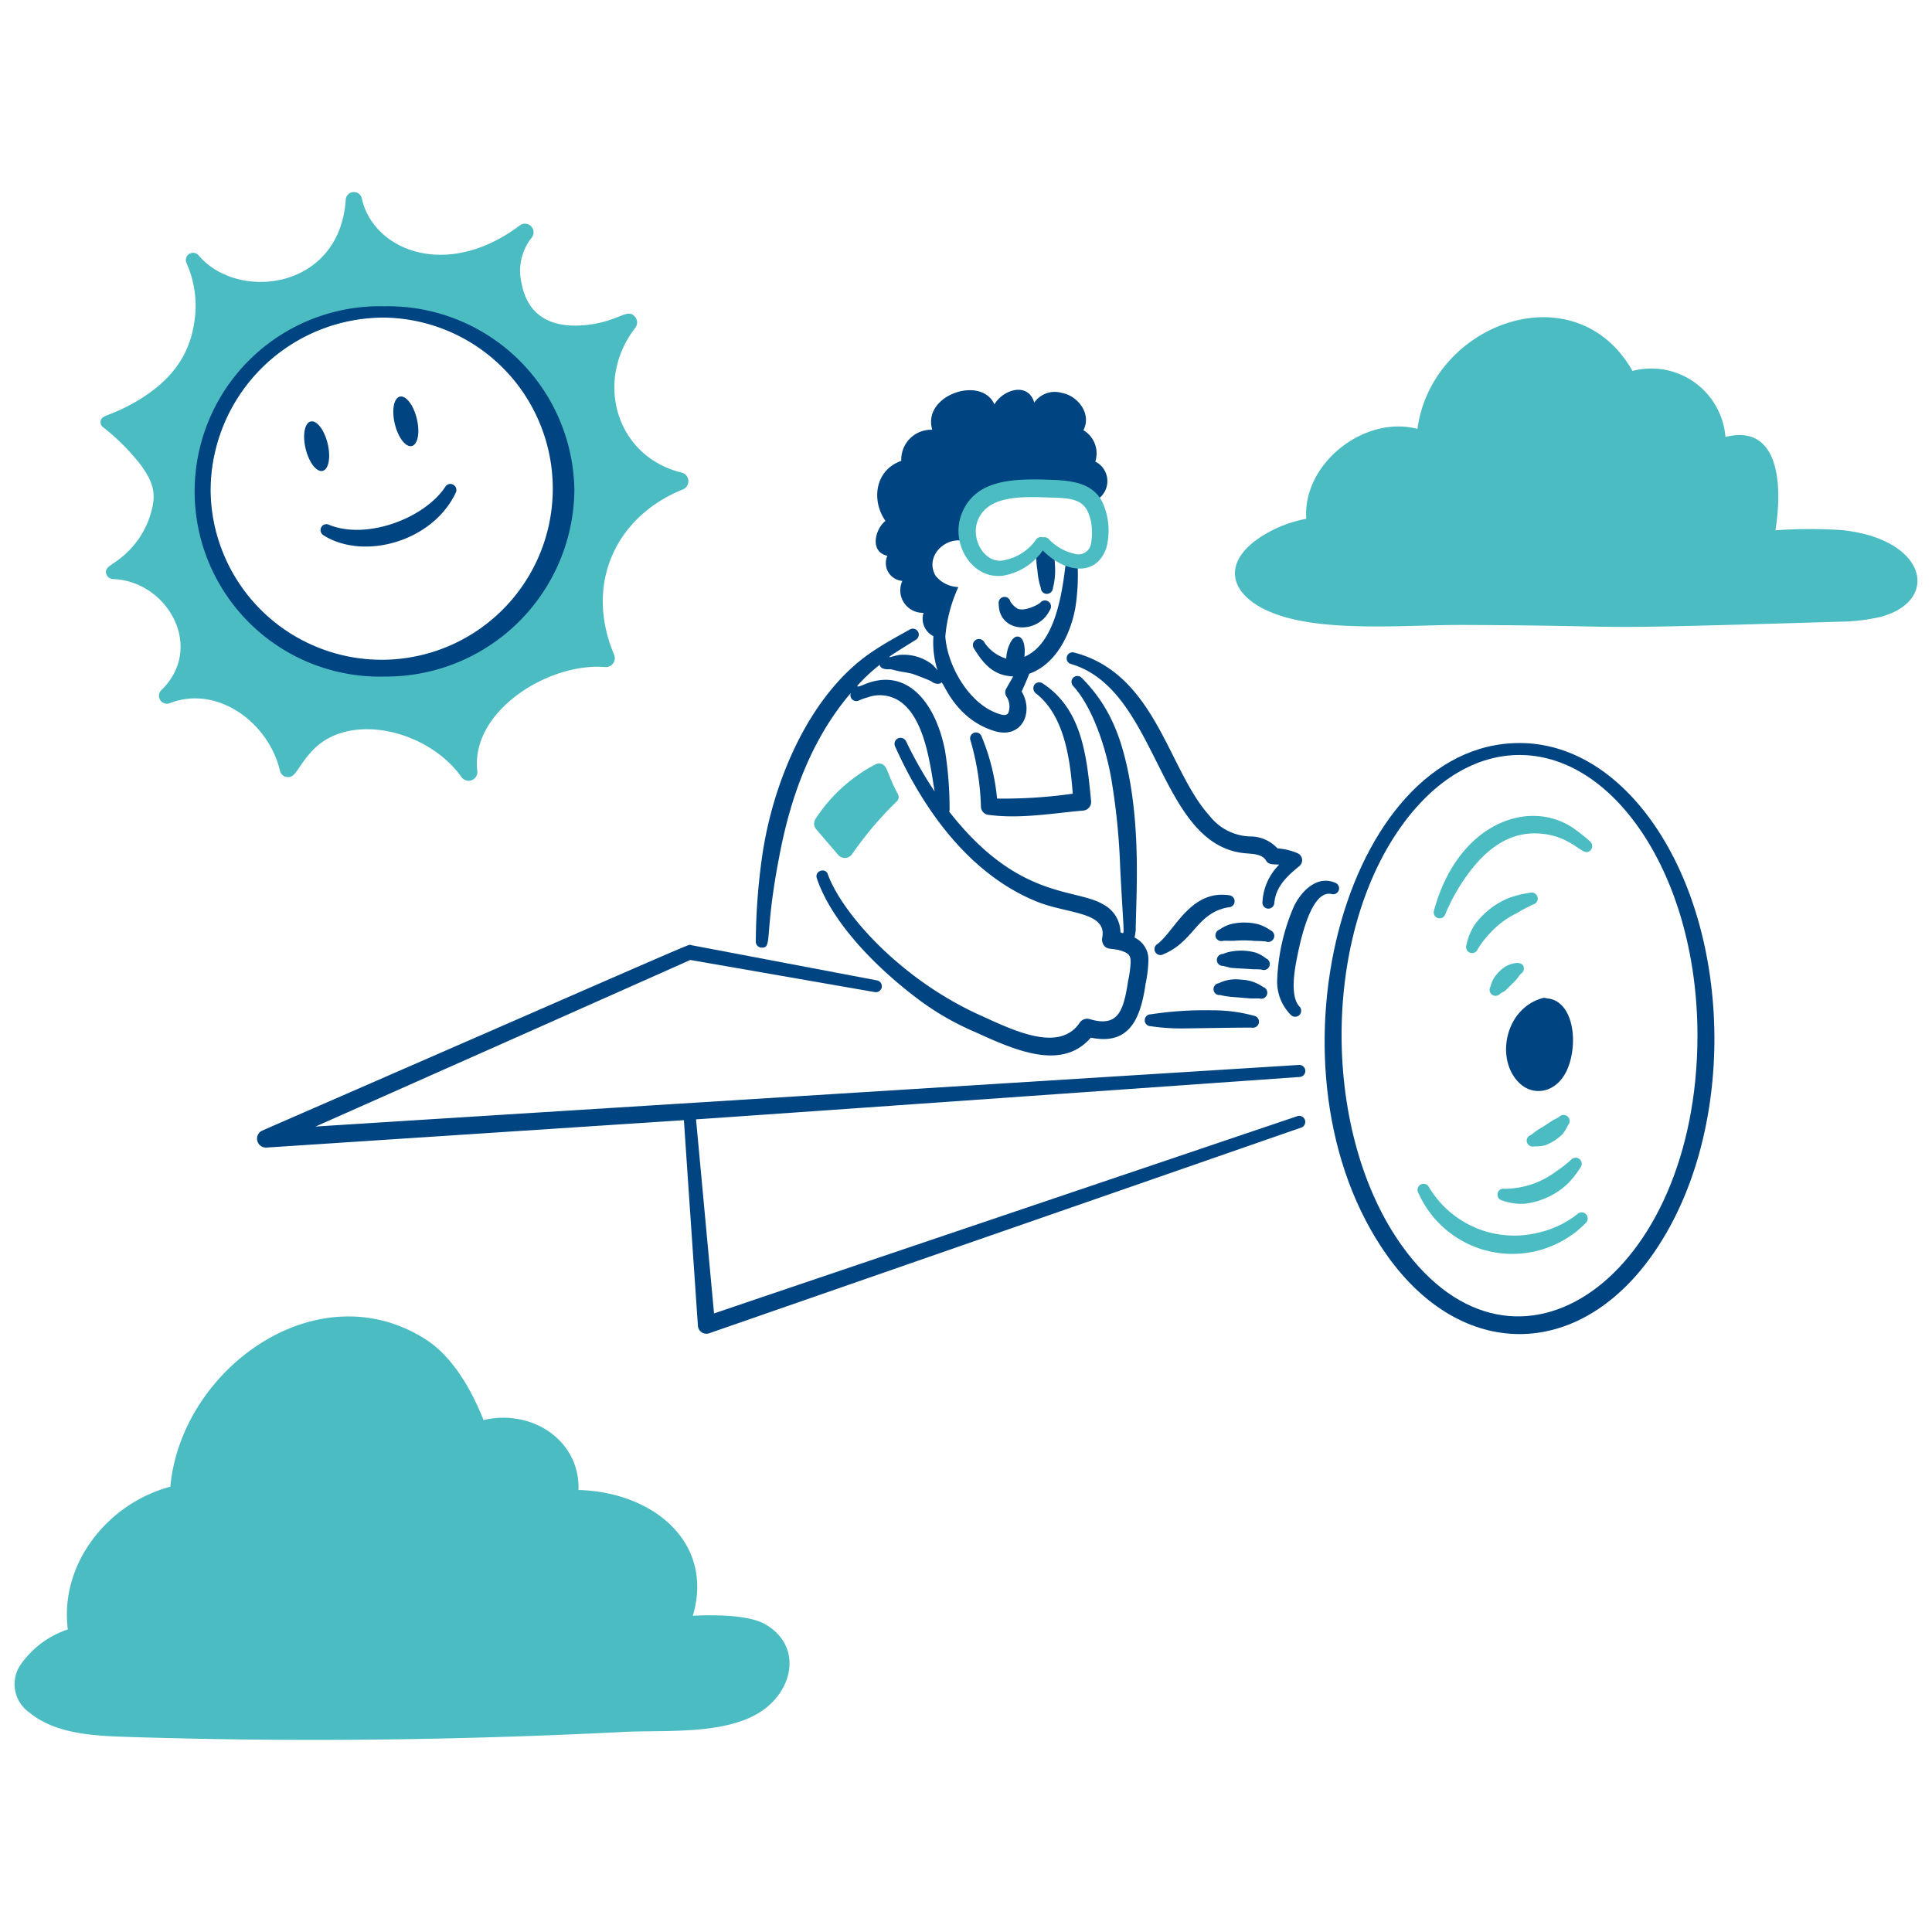 <svg viewBox="0 0 200 200" height="200" width="200" xmlns="http://www.w3.org/2000/svg"><path d="M70.555,48.918c-6.785-1.657-9.056-9.464-4.8-14.973a.9.9,0,0,0,0-1.127c-.818-1.029-1.631.5-5.2.839-3.469.33-5.956-.939-6.579-4.41A5.513,5.513,0,0,1,55,24.65a.89.89,0,0,0-1.2-1.306c-7.618,5.709-15.173,2.533-16.344-2.8a.844.844,0,0,0-1.667.137c-.626,9.348-11.2,10.548-15.233,5.749a.75.75,0,0,0-1.257.785,10.838,10.838,0,0,1,.848,5.923c-.487,3.734-2.5,6.2-5.556,8.13-3.118,1.911-4.084,1.6-4.181,2.349a.638.638,0,0,0,.234.586,22.394,22.394,0,0,1,3.918,3.917c1.478,2.021,1.662,3.231.907,5.469a9.052,9.052,0,0,1-2.486,3.76C11.7,58.536,10.771,58.632,11,59.416a.752.752,0,0,0,.7.529c5.644.2,9.547,7.089,5,11.5a.82.82,0,0,0,.877,1.347c4.913-1.915,10.224,2,11.4,6.976a.818.818,0,0,0,.672.655c1.006.209,1.105-1.114,2.865-2.9,3.881-3.838,11.832-1.9,15.263,2.923a.907.907,0,0,0,1.637-.628c-.731-6.172,7.346-11.246,13.216-10.764a.926.926,0,0,0,.936-1.293c-3.073-7.29.15-14.274,7.1-17.086A.921.921,0,0,0,70.555,48.918ZM57.78,50.727a18,18,0,0,1-36,0A18.034,18.034,0,0,1,39.8,32.851C49.465,32.855,57.9,40.786,57.78,50.727Z" fill="#4cbcc3"/><path d="M120.435,98.783c2.378-.987,3.131-2.9,4.707-4.021a4.693,4.693,0,0,1,2.047-.839.625.625,0,0,0,.029-1.249c-3.988-.572-5.615,3.7-7.4,5.049A.613.613,0,0,0,120.435,98.783Z" fill="#004481"/><path d="M126.633,97.39c.088-.007,1.011.007,1.141,0a12.047,12.047,0,0,1,2.163.019,9.511,9.511,0,0,1,1.111.053.625.625,0,1,0,.468-1.159,4.63,4.63,0,0,0-1.257-.624,6.064,6.064,0,0,0-2.749-.038,3.818,3.818,0,0,0-1.257.582.646.646,0,0,0-.409.78A.63.63,0,0,0,126.633,97.39Z" fill="#004481"/><path d="M126.6,99.991c1.245.274.025.154,3.245.349a6.859,6.859,0,0,1,.731.025.622.622,0,0,0,.5-1.141,3.944,3.944,0,0,0-1.053-.6,5.716,5.716,0,0,0-2.953-.039c-.176.053-.322.115-.5.175A.615.615,0,0,0,126.6,99.991Z" fill="#004481"/><path d="M126.312,103.005a8.456,8.456,0,0,0,1.257.2c.263.018,1.374.112,1.667.138.424.036.88,0,1.14.017a.623.623,0,1,0,.38-1.187,4.167,4.167,0,0,0-2.251-.756,4.04,4.04,0,0,0-2.339.365A.614.614,0,0,0,126.312,103.005Z" fill="#004481"/><path d="M119.119,106.233a21.454,21.454,0,0,0,3.216.231c.705,0,6.435-.108,7.281-.08a.624.624,0,0,0,.175-1.236,15.89,15.89,0,0,0-4.3-.56,36.885,36.885,0,0,0-6.374.415A.615.615,0,0,0,119.119,106.233Z" fill="#004481"/><path d="M31.609 46.189 A1.17 2.631 0 1 0 33.949 46.189 A1.17 2.631 0 1 0 31.609 46.189 Z" fill="#004481" transform="translate(-9.964 9.029) rotate(-13.635)"/><path d="M40.840 43.616 A1.17 2.631 0 1 0 43.180 43.616 A1.17 2.631 0 1 0 40.840 43.616 Z" fill="#004481" transform="translate(-9.098 11.132) rotate(-13.635)"/><path d="M33.51,55.425c4.169,2.611,11.262.646,13.654-4.391a.622.622,0,0,0-.234-.851.606.606,0,0,0-.848.235c-2.2,3.28-8.158,5.486-12.017,3.912a.606.606,0,0,0-.819.267A.631.631,0,0,0,33.51,55.425Z" fill="#004481"/><path d="M39.8,31.706a19.172,19.172,0,1,0,0,38.332A19.5,19.5,0,0,0,59.459,50.726,19.3,19.3,0,0,0,39.8,31.706Zm0,1.171a17.712,17.712,0,1,1-18,17.849A17.935,17.935,0,0,1,39.8,32.877Z" fill="#004481"/><path d="M107.365,56.368a8.531,8.531,0,0,0,.03,2.682,7.568,7.568,0,0,0,.351,1.81.622.622,0,0,0,.613.617.646.646,0,0,0,.644-.631,7.125,7.125,0,0,0,.2-2.377,4.772,4.772,0,0,0-.643-2.356A.613.613,0,0,0,107.365,56.368Z" fill="#004481"/><path d="M103.389,62.517c0,3.025,4.059,3.218,5.292.629a.624.624,0,0,0-.994-.754c-.288.266-1.829,1.017-2.456.549a2.314,2.314,0,0,1-.643-.678A.613.613,0,0,0,103.389,62.517Z" fill="#004481"/><path d="M132.422,89.508c-.6-.051-1.129.043-1.374-.449-.41-.638-1.292-.657-2.076-.722-9.106-.763-8.985-16.916-18.1-19.6a.614.614,0,1,1,.322-1.186c8.461,2.19,9.736,12.176,14,16.876a5.54,5.54,0,0,0,4.268,2.164,3.8,3.8,0,0,1,2.778,1.23,6.581,6.581,0,0,1,2.076.5.79.79,0,0,1,.2,1.33c-1.257,1.029-2.438,2.1-2.6,3.818a.615.615,0,1,1-1.227-.078A5.888,5.888,0,0,1,132.422,89.508Z" fill="#004481"/><path d="M111.049,82.164c-.272-3.7-.9-8.13-3.83-10.4a.669.669,0,0,1-.146-.871.634.634,0,0,1,.877-.141c4.047,2.675,4.537,7.391,5,12.175a.9.9,0,0,1-.819.984c-3.174.274-6.5.886-9.824.44a.879.879,0,0,1-.76-.82,27.291,27.291,0,0,0-1.082-6.884.609.609,0,1,1,1.141-.428,21.964,21.964,0,0,1,1.608,6.449A50.956,50.956,0,0,0,111.049,82.164Z" fill="#004481"/><path d="M118.885,99.33a2.507,2.507,0,0,0-1.424-2.266c-.025-.011.108-.551.108-.862.055-3.687.492-9.929-.76-16.184-.8-3.9-2-7.006-4.853-9.868a.61.61,0,0,0-.878.846c2.038,2.236,3.354,6.317,3.919,9.376a69.266,69.266,0,0,1,.964,9.439c.4,7.753.522,6.8.029,6.706a3.307,3.307,0,0,0-1.724-2.859c-2.891-1.773-8.827-.435-16.007-9.644a.681.681,0,0,0,.042-.3,38.685,38.685,0,0,0-.467-5.985c-.952-4.925-3.92-8.786-8.45-6.842-1.055.451-.468-.079-.468-.079a16.794,16.794,0,0,1,2.164-1.993s-.039.553,1.1.46c.1.021.853.211,1.143.261.382.056.7.117,1.065.2.321.087,1.777.663,2,.782.25.23.829.4,1.058.139.194-.221,1.326,3.777,5.567,5.039,2.785.8,4.028-1.988,2.748-4.11.044-.1.528-1.145.785-1.84,2.746-.983,4.257-4.019,4.77-6.814a21.807,21.807,0,0,0,.234-4.565.608.608,0,0,0-.584-.641.616.616,0,0,0-.644.606c-.391,3.348-1.16,8.329-4.279,9.66.1-.719.038-2.007-.662-2.095s-1.222,1.469-1.211,2.281a4.164,4.164,0,0,1-2.327-1.767.623.623,0,0,0-1.023.711c1.032,1.68,2.07,2.825,4.067,2.9q-.367.648-.734,1.285a.772.772,0,0,0,.059.828,1.913,1.913,0,0,1,.2,1.581c-.087.3-.409.373-.877.224-3.212-.936-5.5-5.106-5.672-8.067a15.283,15.283,0,0,1,1.345-5.1,3.186,3.186,0,0,1-2.339-1.144c-1.141-1.911.789-3.96,2.748-3.662a5.959,5.959,0,0,1,.2-2.034c1.286-4.228,5.994-3.645,9.415-3.09,5.187.836,2.933,1.094,4.3.907a2.265,2.265,0,0,0-.146-3.968,2.791,2.791,0,0,0-1.229-3.248c.907-1.774-.7-3.6-2.192-3.845a2.586,2.586,0,0,0-2.9.986c-.643-2.167-3.216-1.359-4.123.183-1.374-3.043-7.514-.944-6.432,2.632A3.092,3.092,0,0,0,93.3,47.71c-2.719.95-3.129,4.081-1.637,6.214-1.082.852-1.667,3.208.2,3.609a1.846,1.846,0,0,0,1.55,2.6,2.327,2.327,0,0,0,2.193,3.305,2.021,2.021,0,0,0,1.023,2.419,9.471,9.471,0,0,0,.427,3.536c-.164-.2-.333-.385-.5-.563a4.8,4.8,0,0,0-3.528-1.021c-1.027.185-2.114.842,1.791-1.586a.617.617,0,0,0-.643-1.054c-1.4.781-2.749,1.519-4.035,2.4-6.271,4.3-10.072,13.123-11.228,20.963a65.78,65.78,0,0,0-.672,8.915.621.621,0,0,0,.585.651c1.188.052.252-1.175,1.813-9.268,1.153-6.245,3.326-12.289,7.44-17.095a.611.611,0,0,0,.863.765,5.349,5.349,0,0,1,.877-.306,3.7,3.7,0,0,1,3.334.406c2.575,1.759,3.139,6.522,3.6,9.331A41.69,41.69,0,0,1,93.8,76.744a.64.64,0,0,0-.848-.305.631.631,0,0,0-.293.828c3,6.709,7.807,13.282,14.649,16.056,3.18,1.305,7.377,1.027,6.783,3.807a1.052,1.052,0,0,0,.176.725c.373.527.911.251,1.9.6.758.265.893.535.877,1.242a12.643,12.643,0,0,1-.263,1.849c-.464,3.04-1,4.85-3.976,3.951a.927.927,0,0,0-1.024.359c-2.075,3.1-6.691.895-10.087-.656C93.4,101.536,87.249,94.69,85.7,90.524c-.206-.753-1.409-.39-1.141.4,1.638,4.852,6.64,9.674,10.76,12.714a28.049,28.049,0,0,0,5.614,3.192c4.148,1.893,8.99,4.06,11.988.588a7.118,7.118,0,0,0,1.111.139c3.171.132,4.115-2.6,4.561-5.727A12.97,12.97,0,0,0,118.885,99.33Z" fill="#004481"/><path d="M92.425,82.524s-3.655,3.169-4.971,5.382c-.76-.86-1.462-1.785-2.251-2.642a17.576,17.576,0,0,1,5.789-5.447C91.43,80.746,91.9,81.645,92.425,82.524Z" fill="#4cbcc3"/><path d="M92.805,82.988a.627.627,0,0,0,.146-.783c-1.123-2.06-1.038-2.923-1.725-3.14a.806.806,0,0,0-.643.085,16.509,16.509,0,0,0-6.17,5.638.908.908,0,0,0,.117,1.1l2.252,2.626a.91.91,0,0,0,1.462-.149A36.731,36.731,0,0,1,92.805,82.988Zm-2.076-2.015a18.734,18.734,0,0,0-4.386,4.216L87.4,86.424a24.865,24.865,0,0,1,4.181-4.03C90.863,81.216,90.859,81.176,90.729,80.973Z" fill="#4cbcc3"/><path d="M138.182,91.369c-1.75-.736-3.35.7-4.21,2.4a21,21,0,0,0-1.754,7.588,4.873,4.873,0,0,0,1.432,3.731.624.624,0,0,0,.848-.916c-.9-.992-.544-3.406-.292-4.725.407-2.131,1.518-7.349,3.625-6.9A.613.613,0,1,0,138.182,91.369Z" fill="#004481"/><path d="M157.3,76.918c-18.27.006-27.157,34.239-13.654,53.125,7.679,10.741,19.621,10.753,27.309,0,8.874-12.411,8.557-33.363-.146-45.277C167.209,79.835,162.479,76.916,157.3,76.918Zm12.31,8.721c3.8,5.372,6.14,13.118,6.111,21.717-.084,24.68-18.707,38.177-30.584,21.618-8.219-11.46-8.416-31.642-.146-43.336C152.07,75.633,162.579,75.69,169.613,85.639Z" fill="#004481"/><path d="M160.111,103.351a.656.656,0,0,0-.468-.018c-3.926,1.126-4.875,6.5-2.28,8.854,1.45,1.341,3.972.976,5-1.776C163.417,107.566,162.735,103.52,160.111,103.351Z" fill="#004481"/><path d="M149.614,94.644a19.828,19.828,0,0,1,2.339-4.149c1.818-2.477,4.134-4.347,7.193-4.216A7.112,7.112,0,0,1,162.07,87c1.62.813,2.051,1.637,2.632.961a.647.647,0,0,0-.118-.876A20.2,20.2,0,0,0,162.83,85.7c-4.674-3.114-11.964-.389-14.385,8.568A.614.614,0,0,0,149.614,94.644Z" fill="#4cbcc3"/><path d="M152.977,98.254a8.875,8.875,0,0,1,1.111-1.478,9.25,9.25,0,0,1,2.924-2.243,16.6,16.6,0,0,1,1.725-.913.625.625,0,1,0-.351-1.2,10.468,10.468,0,0,0-2.134.52,8.16,8.16,0,0,0-3.568,2.758,5.845,5.845,0,0,0-.877,2.126.623.623,0,0,0,1.17.43Z" fill="#4cbcc3"/><path d="M155.287,102.873c.74-.492.025.189,1.637-1.41.106-.1.371-.514.5-.642a.647.647,0,0,0,.263-.842c-.347-.6-1.508-.107-1.783.036a4.141,4.141,0,0,0-1.287,1.288,3.836,3.836,0,0,0-.321.833A.619.619,0,0,0,155.287,102.873Z" fill="#4cbcc3"/><path d="M158.854,118.669a3.673,3.673,0,0,0,1.082-.105,5.14,5.14,0,0,0,1.842-1.181,6.2,6.2,0,0,0,.555-.928.623.623,0,0,0-.935-.825c-.234.136-.41.211-.615.335-.322.171-.613.42-1.169.742a6.652,6.652,0,0,0-1.111.784.618.618,0,0,0-.439.765A.651.651,0,0,0,158.854,118.669Z" fill="#4cbcc3"/><path d="M155.491,124.269a5.861,5.861,0,0,0,2.369.34,7.89,7.89,0,0,0,4.3-1.95,9.01,9.01,0,0,0,1.433-1.787.627.627,0,0,0-.966-.8,14,14,0,0,1-1.578,1.222,8.9,8.9,0,0,1-5.293,1.768A.618.618,0,0,0,155.491,124.269Z" fill="#4cbcc3"/><path d="M146.808,123.449a10.644,10.644,0,0,0,17.367,3.136.631.631,0,0,0-.848-.933,10.021,10.021,0,0,1-4,1.931,10.285,10.285,0,0,1-11.4-4.689A.621.621,0,0,0,146.808,123.449Z" fill="#4cbcc3"/><path d="M107.95,56.981a6.258,6.258,0,0,1-4.269,2.634c-3.162.262-5.24-3.375-4.181-6.289,1.379-3.792,5.517-3.8,9.5-3.65,2.52.1,4.594.539,5.379,2.949a7.047,7.047,0,0,1,.147,4.1C113.451,59.826,110.139,59.23,107.95,56.981Zm.029-1.352a.609.609,0,0,1,.614.2,5.108,5.108,0,0,0,2.6,1.483,1.319,1.319,0,0,0,1.754-1.077,5.794,5.794,0,0,0,.088-1.324,4.862,4.862,0,0,0-.322-1.685c-.575-1.616-2.054-1.653-3.772-1.713-2.945-.1-6.729-.336-7.748,2.435-.66,1.795.574,4.155,2.4,4.1a5.259,5.259,0,0,0,3.684-2.221A.631.631,0,0,1,107.979,55.629Z" fill="#4cbcc3"/><path d="M134.323,115.537s-57.892,19.557-60.406,20.432c-.176-1.888-1.71-18.467-1.865-20.093,6.528-.433,62.5-4.389,62.5-4.389a.624.624,0,0,0-.058-1.246s-95.113,5.937-101.837,6.381c5.146-2.279,37.483-16.65,38.8-17.247L90.553,102.7a.616.616,0,1,0,.234-1.21L71.519,97.835c-.348-.065,2.622-1.283-44.383,19.207a.923.923,0,0,0,.438,1.755L70.8,115.959c.1,1.617,1.448,21.29,1.448,21.29a.879.879,0,0,0,1.17.768l61.312-21.3A.625.625,0,0,0,134.323,115.537Z" fill="#004481"/><path d="M146.733,44.4c1.492-10.991,16.374-16.38,22.263-6a7.7,7.7,0,0,1,9.622,6.835c5.257-1.331,6.024,4.276,5.175,9.66a50.349,50.349,0,0,1,6.936-.014c8.768.944,10.157,7.327,3.932,8.983a19.481,19.481,0,0,1-4.131.492c-29.83.894-18.57.431-39.014.338-5.607-.025-13.923.78-19.216-1.04-5.144-1.769-6.186-5.524-1.276-8.387a13.093,13.093,0,0,1,4.2-1.562C134.83,48,141.226,42.949,146.733,44.4Zm35.984,10.926a.507.507,0,0,0,.509.6c4.195-.042,8.167-.6,11.9,1.423,1.794.971,3,2.9,1.4,4.267-1.513,1.285-4.079,1.383-6.051,1.444-31.323.694-19.094.262-38.954.144-5.88-.035-15.279.9-19.995-1.517-1.507-.772-2.757-1.772-1.893-3.21,1.063-1.767,4.378-3.232,6.484-3.377a.728.728,0,0,0,.676-.878c-.886-5.235,5.53-10.136,10.316-8.152a.744.744,0,0,0,1.018-.64c.642-10.437,14.809-15.874,19.947-5.945a.675.675,0,0,0,.814.321,6.442,6.442,0,0,1,8.566,6.2.6.6,0,0,0,.8.571,3.991,3.991,0,0,1,2.8-.219C183.507,47.341,183.231,52.729,182.717,55.322Z" fill="#4cbcc3"/><path d="M17.635,153.9c1.1-12.137,15.112-22.387,26.373-15.287,2.863,1.806,4.8,5.267,6.052,8.391,4.995-1.178,10,2.1,9.824,7.238,7.779.221,14.063,5.446,11.842,13.018,2.018-.1,5.723-.127,7.485.88,3.771,2.154,3.031,6.7-.38,9-3.7,2.493-10.057,1.938-14.123,2.143-18.456.928-35.25,1.041-51.546.52-3.458-.111-7.4-.3-10.088-2.5a3.577,3.577,0,0,1-.964-4.941,9.644,9.644,0,0,1,4.912-3.684C6.162,162,11.02,155.68,17.635,153.9ZM70.293,167.73a.613.613,0,0,0,.614.833c1.8-.13,6.065-.178,7.6.74,2.9,1.735,2,4.988-.5,6.631-3.3,2.172-9.526,1.592-13.391,1.752-16.659.692-34.671.846-51.4.289-2.9-.1-6.75-.225-8.976-2.086a1.817,1.817,0,0,1-.555-2.595,7.556,7.556,0,0,1,4.531-3.025.893.893,0,0,0,.731-1.086c-1.306-6.032,3.439-12.282,9.737-13.652a.93.93,0,0,0,.731-.852c.669-11.288,13.42-20.9,23.653-14.587,2.766,1.708,4.507,5.2,5.731,8.209a.836.836,0,0,0,1.052.485c4.509-1.5,9.068,1.529,8.48,6.109a.734.734,0,0,0,.76.847C66.684,155.532,72.891,160.36,70.293,167.73Z" fill="#4cbcc3"/></svg>